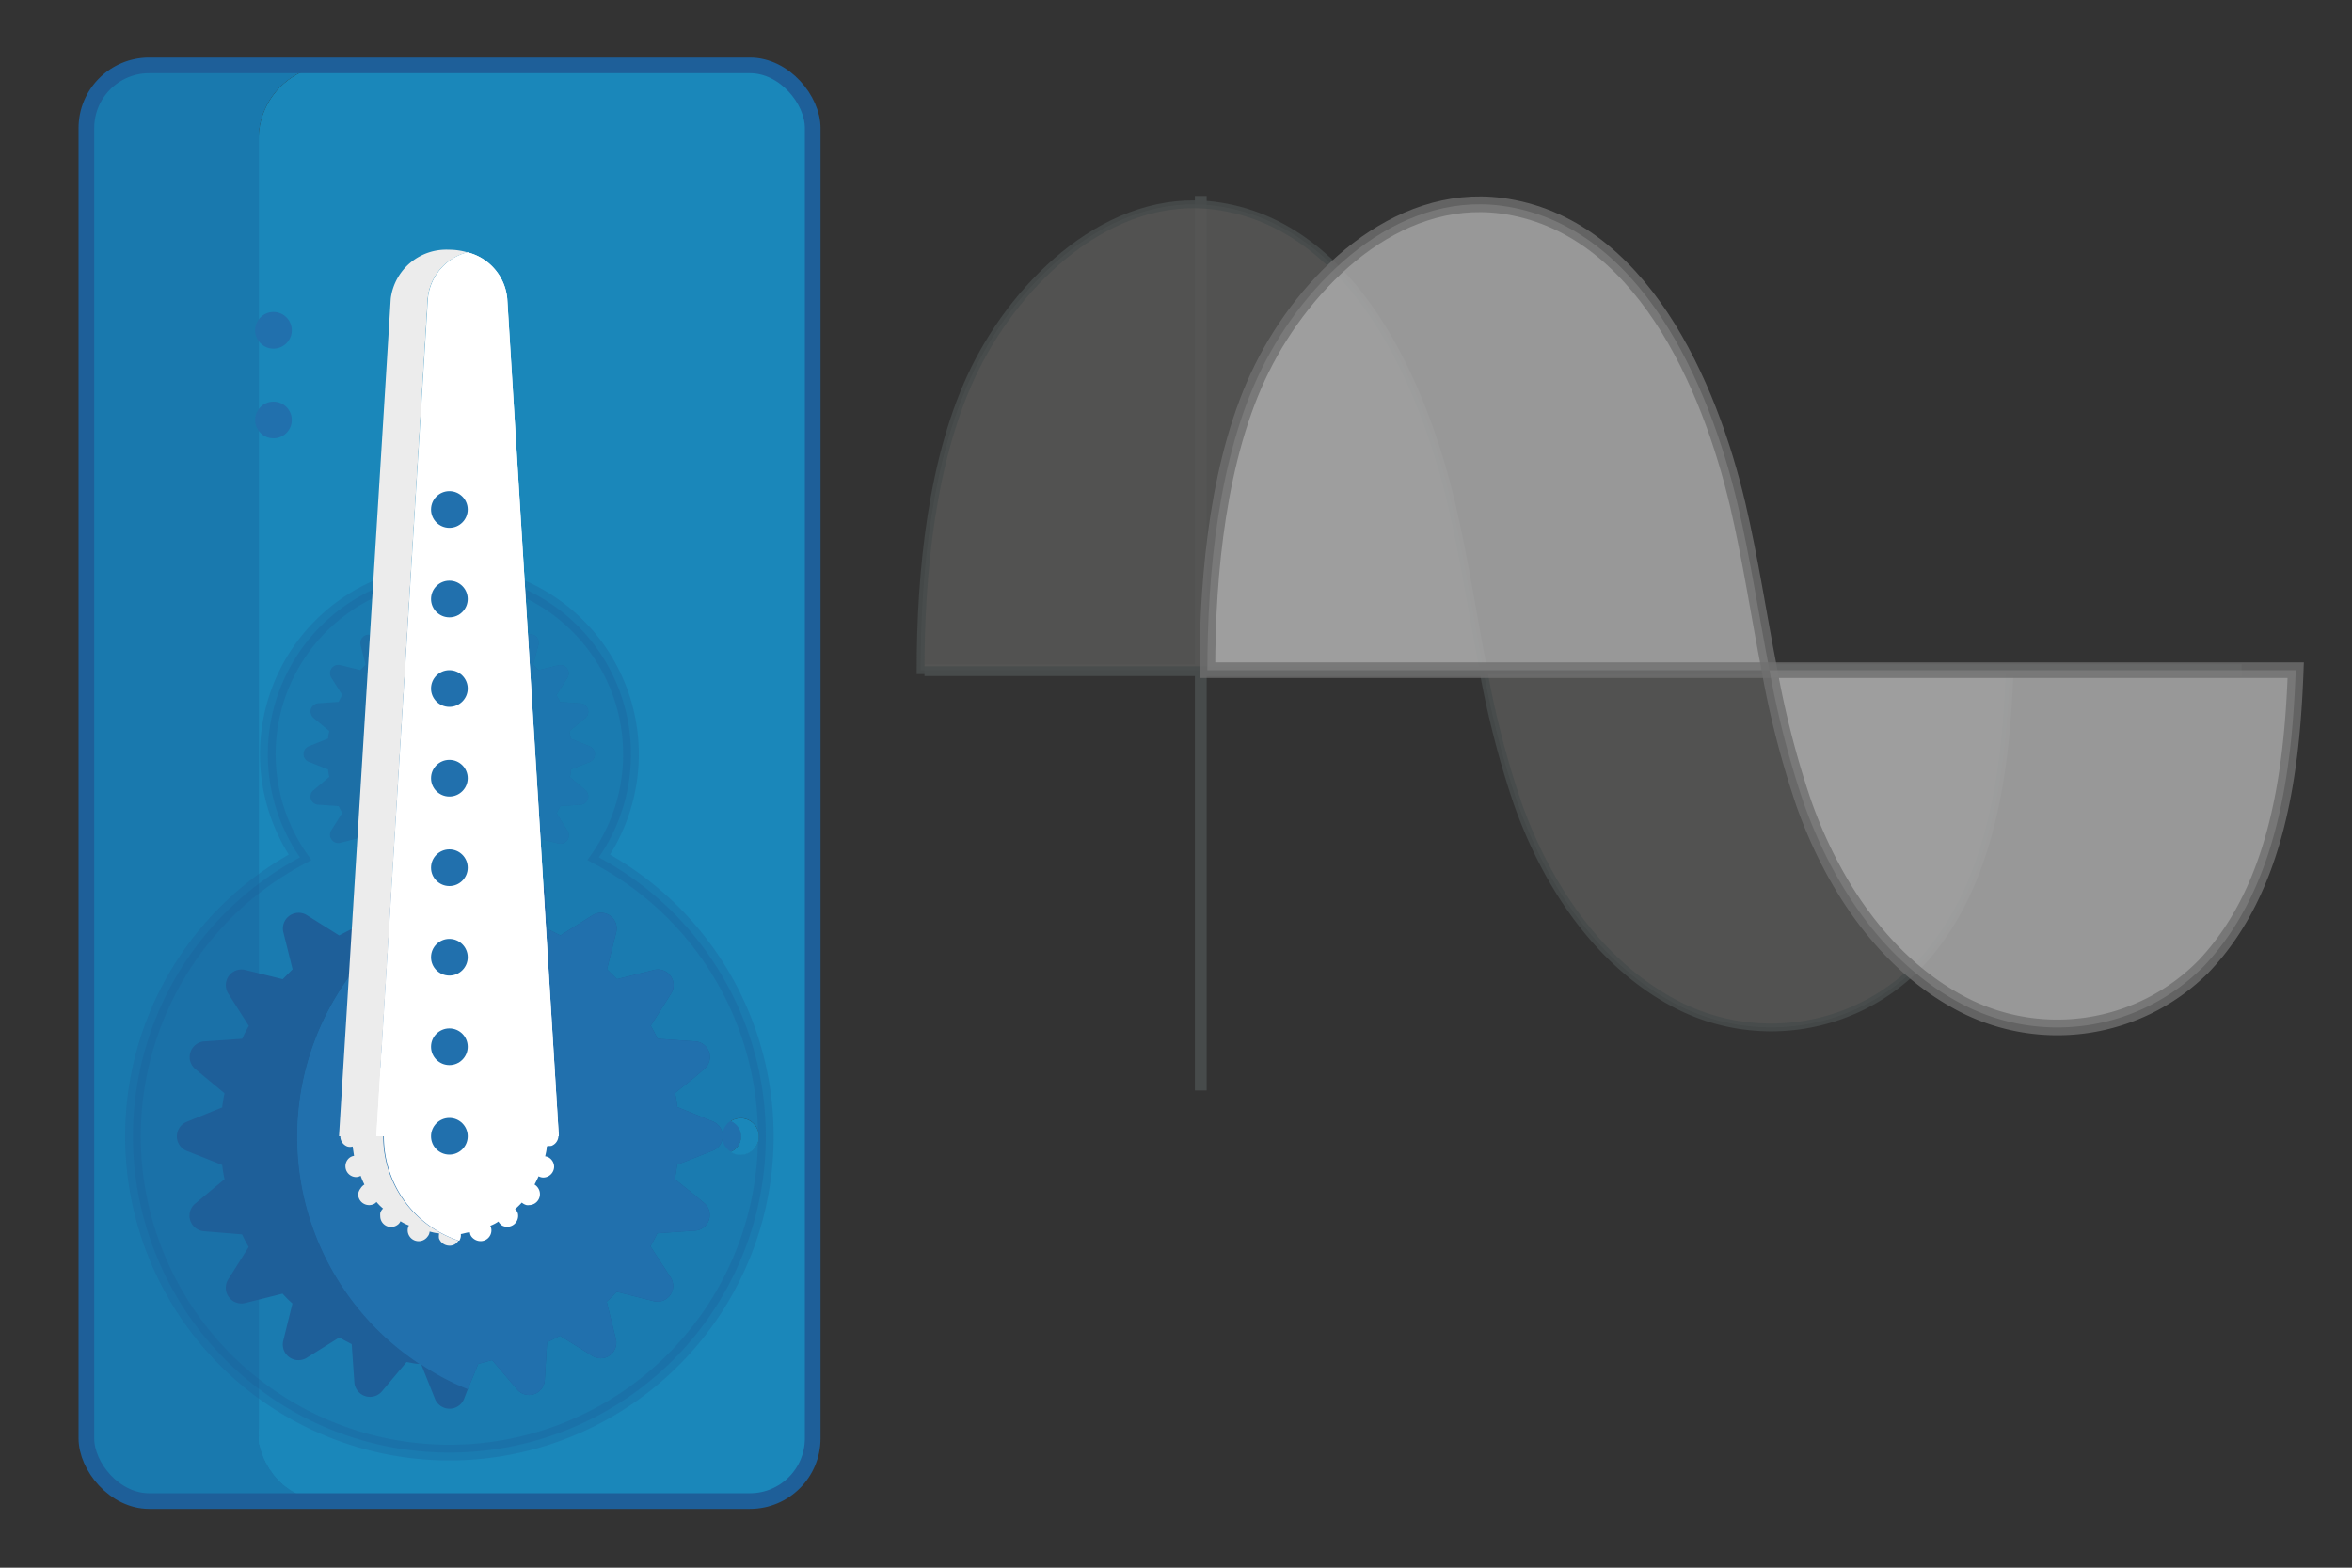 <svg id="Componentes" xmlns="http://www.w3.org/2000/svg" viewBox="0 0 150 100">
  <rect x="0" y="0" width="150" height="100" fill="#333333" stroke="none"/>
  <title>componentes_svg</title>
  <g>
    <path d="M21.19,95.83h-11a4.68,4.68,0,0,1-4.68-4.7V8.85a4.67,4.67,0,0,1,4.68-4.68h11A4.69,4.69,0,0,0,16.5,8.85V91.13A4.69,4.69,0,0,0,21.19,95.83Z" fill="#1979ae"/>
    <path d="M51.8,8.51a4.53,4.53,0,0,0-2.93-4,4,4,0,0,0-.52-.18.7.7,0,0,0-.12,0,2.05,2.05,0,0,0-.56-.1,1.49,1.49,0,0,0-.36-.05H21.19a4.69,4.69,0,0,0-4.68,4.68V91.13a3.75,3.75,0,0,0,0,.48,2,2,0,0,0,0,.35c0,.12.05.22.08.34a4.64,4.64,0,0,0,.22.66,2.58,2.58,0,0,0,.2.41,1.62,1.62,0,0,0,.1.18,1.57,1.57,0,0,0,.2.3,3.25,3.25,0,0,0,.4.5,3.92,3.92,0,0,0,.42.4,5.58,5.58,0,0,0,.56.39,4.42,4.42,0,0,0,.61.32,1.48,1.48,0,0,0,.35.13l.27.08c.12,0,.25.06.37.09h0l.32,0a3.75,3.75,0,0,0,.48,0H47.13a4.69,4.69,0,0,0,4.7-4.7V8.85A1.23,1.23,0,0,0,51.8,8.51Zm-5.21,63a1.24,1.24,0,0,1,.65-.2,1.17,1.17,0,0,1,0,2.34,1.23,1.23,0,0,1-.65-.19A1.05,1.05,0,0,0,46.59,71.51Z" fill="#1a87ba"/>
    <path d="M51.8,8.51a4.53,4.53,0,0,0-2.93-4,4,4,0,0,0-.52-.18.7.7,0,0,0-.12,0,2.05,2.05,0,0,0-.56-.1,1.49,1.49,0,0,0-.36-.05H21.19a4.69,4.69,0,0,0-4.68,4.68V91.13a3.75,3.75,0,0,0,0,.48,2,2,0,0,0,0,.35c0,.12.05.22.08.34a4.64,4.64,0,0,0,.22.66,2.58,2.58,0,0,0,.2.41,1.62,1.62,0,0,0,.1.18,1.57,1.57,0,0,0,.2.3,3.25,3.25,0,0,0,.4.5,3.92,3.92,0,0,0,.42.4,5.58,5.58,0,0,0,.56.39,4.42,4.42,0,0,0,.61.32,1.48,1.48,0,0,0,.35.13l.27.08c.12,0,.25.06.37.09h0l.32,0a3.75,3.75,0,0,0,.48,0H47.13a4.69,4.69,0,0,0,4.7-4.7V8.85A1.23,1.23,0,0,0,51.8,8.51Zm-5.21,63a1.24,1.24,0,0,1,.65-.2,1.17,1.17,0,0,1,0,2.34,1.23,1.23,0,0,1-.65-.19A1.05,1.05,0,0,0,46.59,71.51Z" fill="#1a87ba"/>
    <path d="M48.84,72.48A20.18,20.18,0,1,1,19.13,54.69a11.58,11.58,0,1,1,19.06,0A20.18,20.18,0,0,1,48.84,72.48Z" fill="#1e5f99" stroke="#1e5f99" stroke-miterlimit="10" opacity="0.29"/>
    <g>
      <g opacity="0.44">
        <g>
          <path d="M27.66,55.83l-.45-.06-.84,1a.53.53,0,0,1-.94-.3l-.09-1.31a3.55,3.55,0,0,1-.43-.23l-1.11.7a.53.53,0,0,1-.8-.58l.32-1.27c-.12-.11-.23-.22-.34-.34l-1.27.32a.53.53,0,0,1-.58-.8l.7-1.11a3.55,3.55,0,0,1-.23-.43l-1.3-.09a.52.52,0,0,1-.3-.93l1-.84a3.7,3.7,0,0,1-.08-.48l-1.21-.48a.53.53,0,0,1,0-1l1.21-.49a3.7,3.7,0,0,1,.08-.48l-1-.83a.53.53,0,0,1,.3-.94l1.3-.09a4.64,4.64,0,0,1,.23-.44l-.7-1.1a.53.53,0,0,1,.58-.8l1.27.31.34-.34L23,41.15a.53.53,0,0,1,.8-.58l1.1.69.44-.23.09-1.29a.53.53,0,0,1,.94-.31l.84,1,.45-.06a9.26,9.26,0,0,0,0,15.46Z" fill="#1e5f99"/>
          <path d="M29.3,39.49a9.91,9.91,0,0,0-1.61.85l.48-1.2a.54.54,0,0,1,1,0Z" fill="#1e5f99"/>
          <path d="M29.29,56.71l-.13.34a.53.53,0,0,1-1,0l-.48-1.19A9.81,9.81,0,0,0,29.29,56.71Z" fill="#1e5f99"/>
          <path d="M37.62,48.6l-1.21.48c0,.16,0,.33-.08.48l1,.84a.53.53,0,0,1-.31.93l-1.29.09c-.07.15-.15.3-.23.45L36.19,53a.53.53,0,0,1-.58.8l-1.26-.32c-.11.12-.22.23-.34.34l.31,1.27a.53.53,0,0,1-.79.58l-1.11-.7a3.68,3.68,0,0,1-.44.23l-.08,1.31a.54.54,0,0,1-.94.3l-.84-1-.48.07-.35.87a9.81,9.81,0,0,1-1.6-.85v0h0a9.26,9.26,0,0,1,0-15.46h0v0a9.91,9.91,0,0,1,1.61-.85l.34.87.48.07.84-1a.53.53,0,0,1,.94.31L32,41l.45.23,1.1-.69a.53.53,0,0,1,.79.58L34,42.41l.34.34,1.26-.31a.53.53,0,0,1,.58.8l-.69,1.1c.08.14.16.29.23.44l1.29.09a.53.53,0,0,1,.31.94l-1,.83c0,.16.06.31.08.48l1.21.49A.54.54,0,0,1,37.62,48.6Z" fill="#1e5f99"/>
        </g>
        <path d="M37.62,48.6l-1.21.48c0,.16,0,.33-.08.48l1,.84a.53.53,0,0,1-.31.93l-1.29.09c-.07.15-.15.3-.23.45L36.19,53a.53.53,0,0,1-.58.8l-1.26-.32c-.11.12-.22.23-.34.34l.31,1.27a.53.53,0,0,1-.79.58l-1.11-.7a3.68,3.68,0,0,1-.44.23l-.08,1.31a.54.54,0,0,1-.94.3l-.84-1-.48.07-.35.87a9.81,9.81,0,0,1-1.6-.85l0,0a9.26,9.26,0,0,1,0-15.46l0,0a9.91,9.91,0,0,1,1.61-.85l.34.87.48.07.84-1a.53.53,0,0,1,.94.31L32,41l.45.23,1.1-.69a.53.53,0,0,1,.79.58L34,42.41l.34.34,1.26-.31a.53.53,0,0,1,.58.8l-.69,1.1c.08.14.16.29.23.44l1.29.09a.53.53,0,0,1,.31.94l-1,.83c0,.16.06.31.08.48l1.21.49A.54.54,0,0,1,37.62,48.6Z" fill="#2170ad"/>
      </g>
      <g>
        <path d="M26.79,87c-.29,0-.58-.07-.86-.12l-1.57,1.87a1,1,0,0,1-1.76-.57l-.17-2.44-.8-.42-2.08,1.3a1,1,0,0,1-1.49-1.08l.59-2.39a7.49,7.49,0,0,1-.63-.63l-2.39.6a1,1,0,0,1-1.08-1.5l1.31-2.08a7.69,7.69,0,0,1-.42-.8L13,78.54a1,1,0,0,1-.56-1.76l1.88-1.56a8.64,8.64,0,0,1-.15-.91l-2.27-.9a1,1,0,0,1,0-1.85l2.27-.92a8.89,8.89,0,0,1,.15-.9l-1.88-1.56A1,1,0,0,1,13,66.43l2.45-.17a7.05,7.05,0,0,1,.42-.82l-1.31-2.06a1,1,0,0,1,1.08-1.51l2.39.59.63-.63-.59-2.37a1,1,0,0,1,1.49-1.09l2.07,1.3.81-.42.17-2.44a1,1,0,0,1,1.76-.57l1.57,1.88a8.09,8.09,0,0,1,.86-.12,17.35,17.35,0,0,0,0,29Z" fill="#1e5f99"/>
        <path d="M29.85,56.35a17.6,17.6,0,0,0-3,1.6l.9-2.25a1,1,0,0,1,1.84,0Z" fill="#1e5f99"/>
        <path d="M29.84,88.6l-.25.65a1,1,0,0,1-1.84,0L26.85,87A15.59,15.59,0,0,0,29.84,88.6Z" fill="#1e5f99"/>
        <path d="M45.45,73.4h0l-2.27.9a8.64,8.64,0,0,1-.15.91l1.25,1,.63.53a1,1,0,0,1-.57,1.76l-2.42.17c-.14.28-.28.56-.44.83l1.3,2a1,1,0,0,1-1.08,1.5l-2.37-.6c-.21.22-.42.44-.64.63l.59,2.39a1,1,0,0,1-1.49,1.08l-2.08-1.3c-.27.15-.54.29-.82.42l-.15,2.44a1,1,0,0,1-1.76.57l-1.59-1.87L30.5,87l-.66,1.61a15.3,15.3,0,0,1-3-1.59l0,0a0,0,0,0,1,0,0,17.35,17.35,0,0,1,0-29,0,0,0,0,1,0,0l0,0a17.6,17.6,0,0,1,3-1.6L30.5,58l.88.14L33,56.24a1,1,0,0,1,1.76.57l.15,2.44.83.42,2.07-1.3a1,1,0,0,1,1.49,1.09l-.59,2.37.64.63,2.37-.59a1,1,0,0,1,1.08,1.51l-1.3,2.05c.16.27.3.55.44.83l2.42.17a1,1,0,0,1,.57,1.75l-.63.54-1.25,1a8.89,8.89,0,0,1,.15.9l2.27.92h0A1,1,0,0,1,45.45,73.4Z" fill="#1e5f99"/>
      </g>
      <path d="M45.45,73.4h0l-2.27.9a8.64,8.64,0,0,1-.15.91l1.25,1,.63.53a1,1,0,0,1-.57,1.76l-2.42.17c-.14.28-.28.56-.44.83l1.3,2a1,1,0,0,1-1.08,1.5l-2.37-.6c-.21.22-.42.44-.64.63l.59,2.39a1,1,0,0,1-1.49,1.08l-2.08-1.3c-.27.15-.54.29-.82.42l-.15,2.44a1,1,0,0,1-1.76.57l-1.59-1.87L30.5,87l-.66,1.61a15.3,15.3,0,0,1-3-1.59.06.06,0,0,1-.06,0,17.35,17.35,0,0,1,0-29,.07.07,0,0,1,.06,0,17.6,17.6,0,0,1,3-1.6L30.5,58l.88.14L33,56.24a1,1,0,0,1,1.76.57l.15,2.44.83.42,2.07-1.3a1,1,0,0,1,1.49,1.09l-.59,2.37.64.63,2.37-.59a1,1,0,0,1,1.08,1.51l-1.3,2.05c.16.27.3.55.44.83l2.42.17a1,1,0,0,1,.57,1.75l-.63.54-1.25,1a8.89,8.89,0,0,1,.15.9l2.27.92h0A1,1,0,0,1,45.45,73.4Z" fill="#2170ad"/>
    </g>
    <path d="M29.24,79.13a.63.63,0,0,1-.58.33A.71.71,0,0,1,28,79a.78.78,0,0,1,0-.26.17.17,0,0,1,0-.07c-.19,0-.4-.06-.6-.11a.54.54,0,0,1-.13.32A.7.7,0,0,1,26,78.5a.64.64,0,0,1,.08-.33,2.73,2.73,0,0,1-.54-.27.53.53,0,0,1-.23.26.69.69,0,0,1-1.06-.59,1.09,1.09,0,0,1,0-.18.58.58,0,0,1,.18-.3,3.33,3.33,0,0,1-.42-.42.54.54,0,0,1-.3.18.7.7,0,0,1-.87-.68A.77.77,0,0,1,23,75.8a.69.69,0,0,1,.24-.24A5.28,5.28,0,0,1,23,75a.6.6,0,0,1-.33.08.69.69,0,0,1-.64-.69.68.68,0,0,1,.25-.53.61.61,0,0,1,.3-.13l-.09-.6a.57.57,0,0,1-.34,0,.69.69,0,0,1,0-1.29.86.86,0,0,1,.27,0,.1.1,0,0,1,.07,0c0-.2.06-.41.09-.6a.63.63,0,0,1-.3-.14.68.68,0,0,1,.39-1.21.52.52,0,0,1,.33.06q.13-.27.27-.51a1,1,0,0,1-.24-.26.68.68,0,0,1,.57-1.05.55.55,0,0,1,.18,0,.54.54,0,0,1,.3.18,2.78,2.78,0,0,1,.42-.42.58.58,0,0,1-.18-.3.71.71,0,0,1,1.05-.77,1,1,0,0,1,.24.26,2.94,2.94,0,0,1,.53-.27.64.64,0,0,1-.08-.33.69.69,0,0,1,1.22-.41.54.54,0,0,1,.13.32c.2,0,.41-.08.6-.11a.54.54,0,0,1,0-.33.71.71,0,0,1,.65-.43.63.63,0,0,1,.58.33,7,7,0,0,0,0,13.29Z" fill="#ececec"/>
    <path d="M34.87,73.16c0,.19-.06.4-.1.6a.59.59,0,0,1,.31.13.7.7,0,0,1,.26.53.7.7,0,0,1-.66.69.62.62,0,0,1-.33-.08c-.08.18-.17.36-.26.53a.69.69,0,0,1,.24.24.7.7,0,0,1-.58,1.07.52.52,0,0,1-.17,0,.72.72,0,0,1-.3-.16,5.7,5.7,0,0,1-.43.42.57.57,0,0,1,.18.28.7.7,0,0,1-1,.77.67.67,0,0,1-.24-.26,2.57,2.57,0,0,1-.52.27.64.64,0,0,1,.07.33.69.69,0,0,1-.7.65.74.74,0,0,1-.53-.24.49.49,0,0,1-.14-.32c-.19,0-.39.08-.58.11a.65.65,0,0,1-.05.33.21.21,0,0,1-.06.1,7,7,0,0,1,0-13.29.21.21,0,0,1,.06.1.8.8,0,0,1,.05.26.1.1,0,0,1,0,.07,5.78,5.78,0,0,1,.6.11.49.49,0,0,1,.14-.32.75.75,0,0,1,.53-.25.7.7,0,0,1,.7.66.64.64,0,0,1-.07.33,4.81,4.81,0,0,1,.51.25,1,1,0,0,1,.25-.24A.68.68,0,0,1,33,67.4a1.09,1.09,0,0,1,0,.18.57.57,0,0,1-.18.28,3,3,0,0,1,.43.44.58.58,0,0,1,.3-.18.69.69,0,0,1,.86.67.63.63,0,0,1-.11.36,1,1,0,0,1-.24.26c.09.16.18.33.26.51a.53.53,0,0,1,.33-.06.68.68,0,0,1,.66.69.71.71,0,0,1-.26.52.54.54,0,0,1-.31.14h0c0,.2.07.39.1.59a.47.47,0,0,1,.33,0,.69.69,0,0,1,0,1.29.73.73,0,0,1-.25,0Z" fill="#fff"/>
    <circle cx="37.95" cy="72.48" r="1.17" fill="#2170ad"/>
    <path d="M48.4,72.48a1.17,1.17,0,0,1-1.81,1,1.05,1.05,0,0,0,0-1.95,1.16,1.16,0,0,1,1.81,1Z" fill="#1a87ba"/>
    <path d="M46.59,73.46a1.16,1.16,0,0,1,0-1.95A1.05,1.05,0,0,1,46.59,73.46Z" fill="#2170ad"/>
    <rect x="5.51" y="4.17" width="46.32" height="91.58" rx="4" ry="4" fill="none" stroke="#1e5f99" stroke-miterlimit="10"/>
    <path d="M29.81,16.1a3.36,3.36,0,0,0-2.53,2.95L24,72.48H21.62l3.3-53.43a3.57,3.57,0,0,1,3.71-3.12A4.1,4.1,0,0,1,29.81,16.1Z" fill="#ececec"/>
    <path d="M35.64,72.48H24l3.3-53.43a3.36,3.36,0,0,1,2.53-2.95,3.36,3.36,0,0,1,2.52,2.95Z" fill="#fff"/>
    <path d="M35.64,72.48H24l3.3-53.43a3.36,3.36,0,0,1,2.53-2.95,3.36,3.36,0,0,1,2.52,2.95Z" fill="#fff"/>
    <circle cx="28.66" cy="72.48" r="1.17" fill="#2170ad"/>
    <circle cx="28.66" cy="66.77" r="1.17" fill="#2170ad"/>
    <circle cx="28.66" cy="55.35" r="1.17" fill="#2170ad"/>
    <circle cx="28.66" cy="61.06" r="1.17" fill="#2170ad"/>
    <circle cx="28.66" cy="43.92" r="1.17" fill="#2170ad"/>
    <circle cx="28.66" cy="49.64" r="1.17" fill="#2170ad"/>
    <circle cx="28.66" cy="32.5" r="1.17" fill="#2170ad"/>
    <circle cx="28.66" cy="38.21" r="1.17" fill="#2170ad"/>
    <circle cx="17.44" cy="26.79" r="1.17" fill="#2170ad"/>
    <circle cx="17.44" cy="21.07" r="1.17" fill="#2170ad"/>
  </g>
  <line x1="76.58" y1="12.5" x2="76.58" y2="69.56" fill="none" stroke="#474b4b" stroke-miterlimit="10" stroke-width="0.75"/>
  <line x1="58.96" y1="42.75" x2="142.96" y2="42.75" fill="none" stroke="#474b4b" stroke-miterlimit="10" stroke-width="0.75"/>
  <path d="M94.6,42.75H58.71c0-6.17.7-13.64,3.47-19.24s8.61-11.26,15.3-10.39c8.91,1.17,13.31,11.46,15.1,19.1C93.39,35.7,93.92,39.25,94.6,42.75Z" fill="#575756" stroke="#474b4b" stroke-miterlimit="10" stroke-width="0.5" opacity="0.85"/>
  <path d="M128.16,42.75c-.24,6.5-1.17,13.92-5.84,18.86a13.13,13.13,0,0,1-15.77,2.26c-4.8-2.66-8-7.62-9.78-12.68a58.39,58.39,0,0,1-2.17-8.44Z" fill="#575756" stroke="#474b4b" stroke-miterlimit="10" stroke-width="0.5" opacity="0.85"/>
  <path d="M112.85,42.75H77c0-6.17.7-13.64,3.47-19.24S89,12.25,95.73,13.12c8.91,1.17,13.31,11.46,15.1,19.1C111.64,35.7,112.17,39.25,112.85,42.75Z" fill="#b2b2b2" stroke="#706f6f" stroke-miterlimit="10" opacity="0.8"/>
  <path d="M146.41,42.75c-.24,6.5-1.17,13.92-5.84,18.86a13.13,13.13,0,0,1-15.77,2.26c-4.8-2.66-8-7.62-9.78-12.68a58.39,58.39,0,0,1-2.17-8.44Z" fill="#b2b2b2" stroke="#706f6f" stroke-miterlimit="10" opacity="0.8"/>
</svg>
